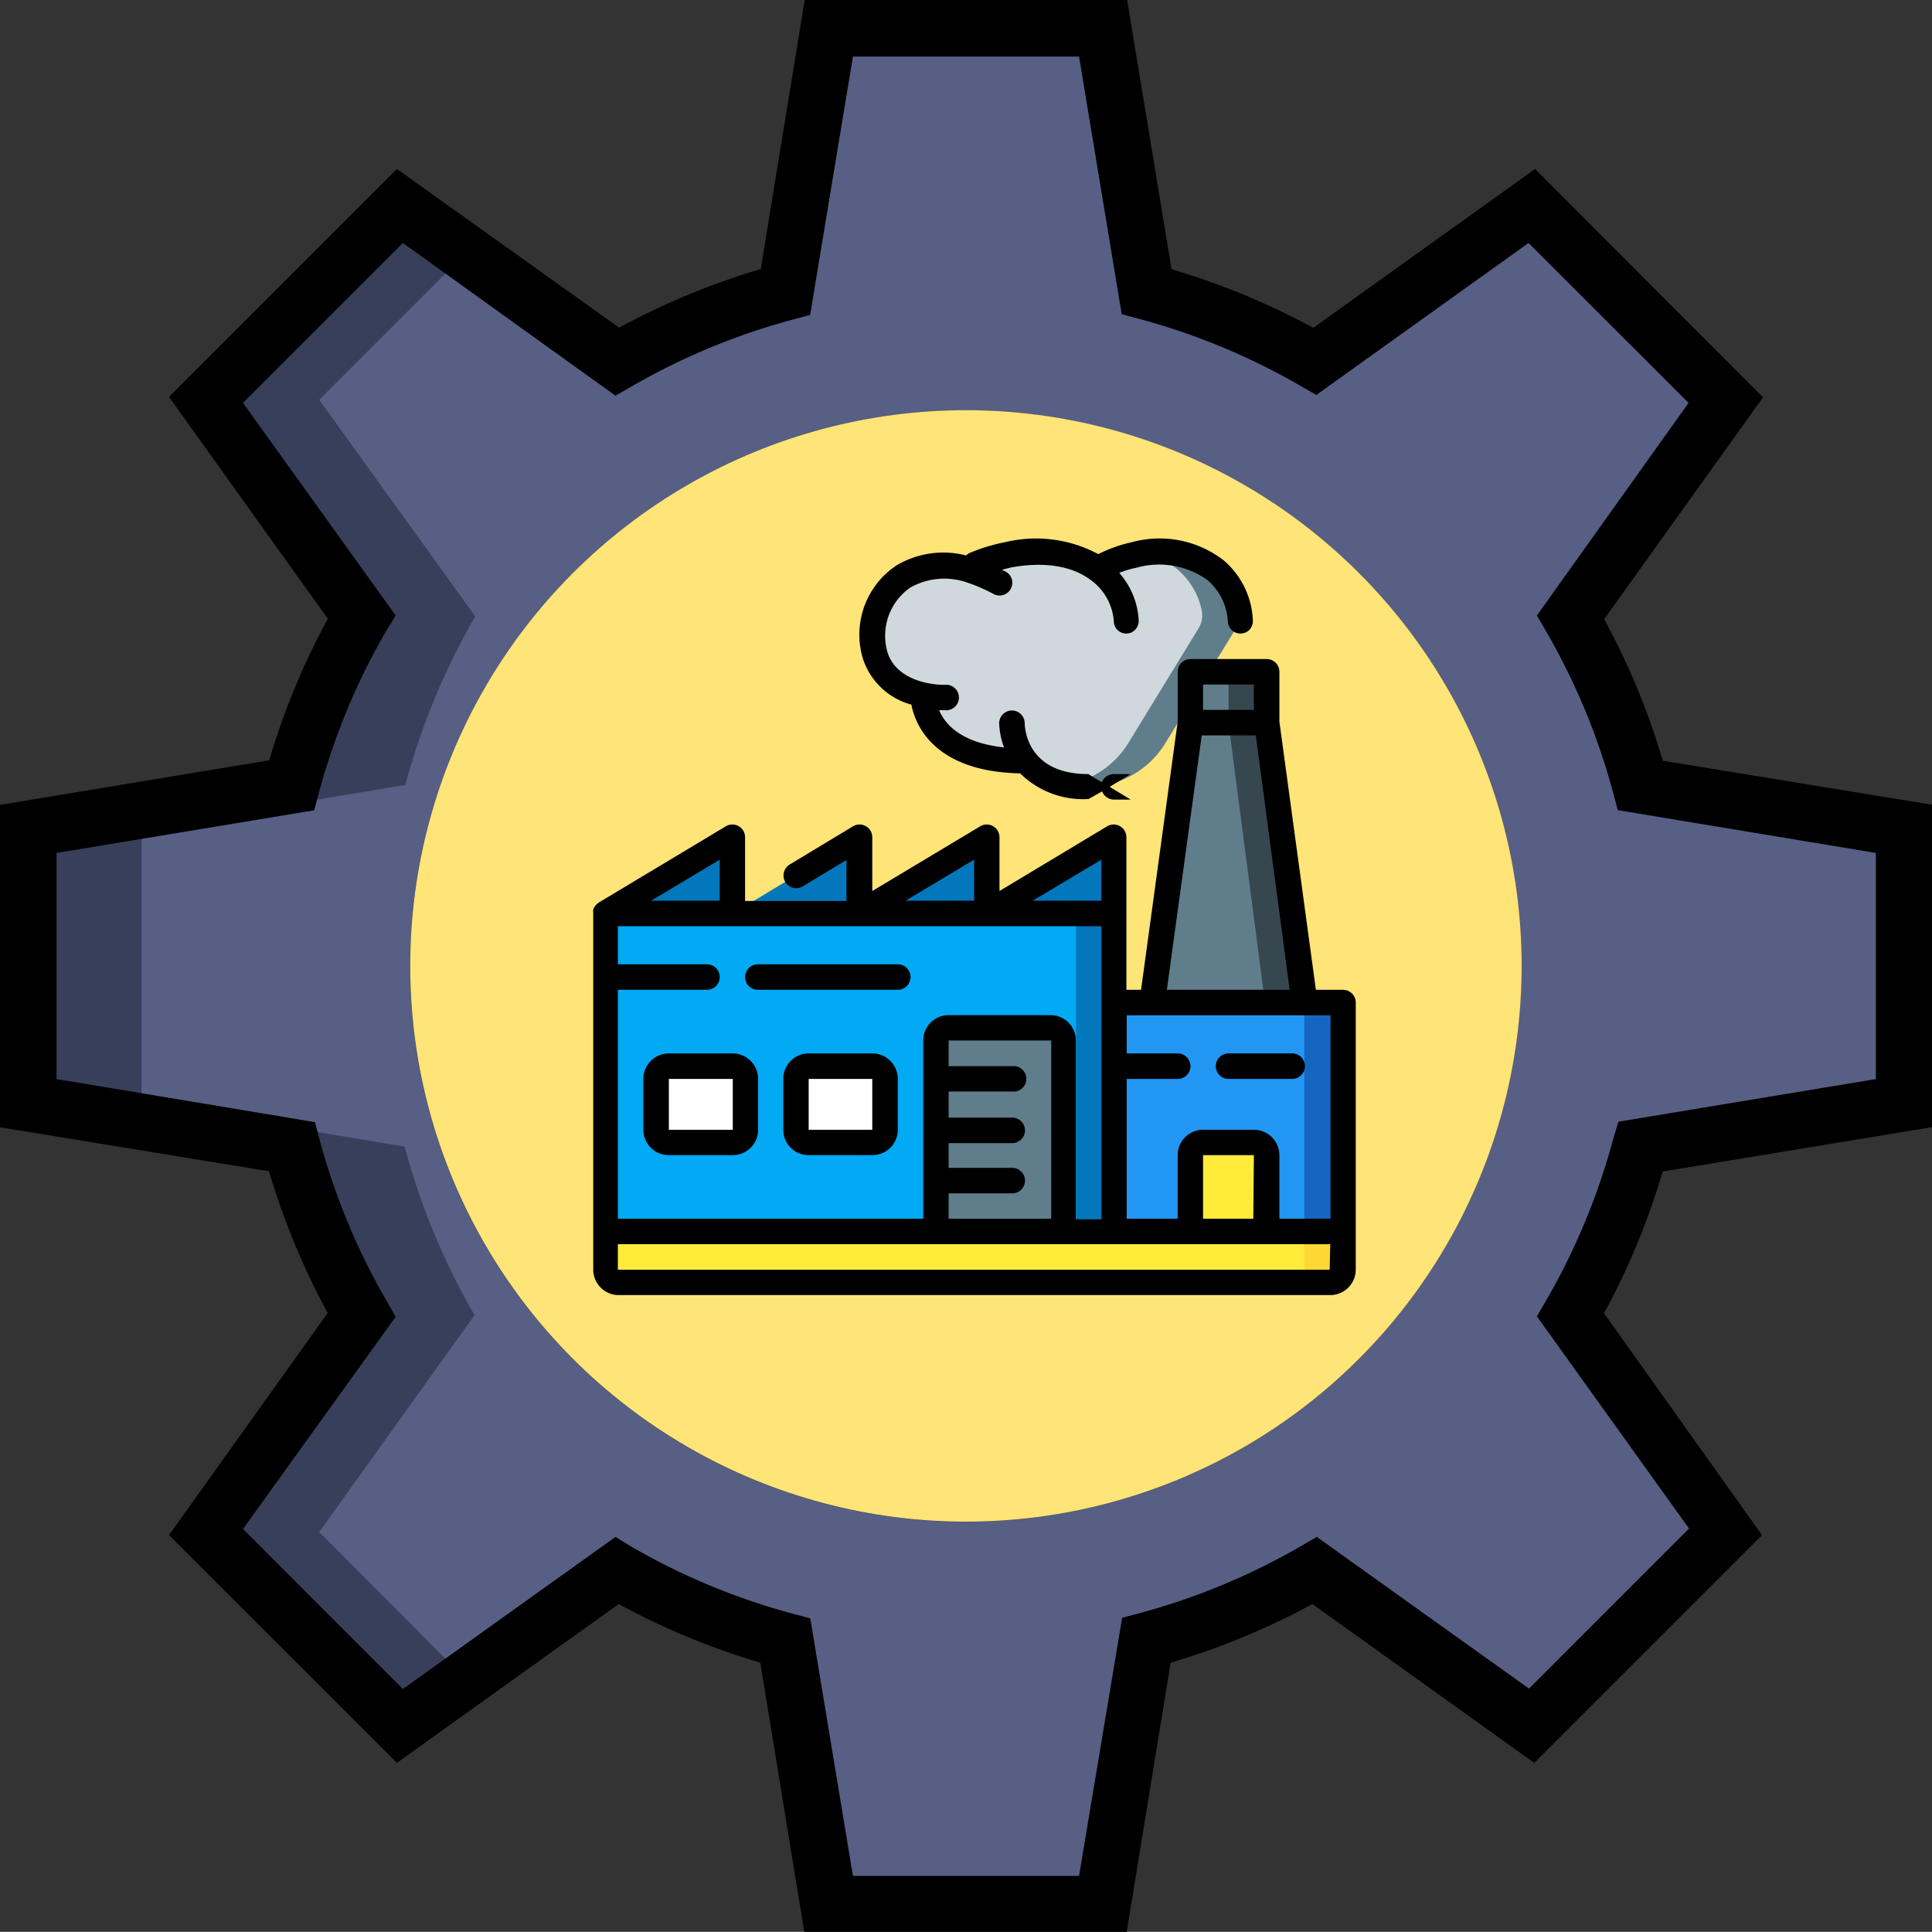 <svg id="Layer_2" data-name="Layer 2" xmlns="http://www.w3.org/2000/svg" width="131.83" height="131.82" viewBox="0 0 131.83 131.82">
  <rect x="0" y="0" width="131.83" height="131.82" fill="#333333" stroke="none"/>
  <g id="Layer_2-2" data-name="Layer 2">
    <path id="Path_240" data-name="Path 240" d="M129.89,75.27V56.56l-18-3a47,47,0,0,0-4.76-11.5l10.6-14.81L104.54,14.06l-14.8,10.6a47.31,47.31,0,0,0-11.5-4.77l-3-18H56.56l-3,18a47,47,0,0,0-11.5,4.77L27.28,14.06,14.06,27.29l10.6,14.8a47,47,0,0,0-4.77,11.5l-18,3V75.27l18,3a47.31,47.31,0,0,0,4.77,11.5l-10.6,14.8L27.29,117.8l14.8-10.6a47,47,0,0,0,11.5,4.76l3,18H75.27l3-18a47.29,47.29,0,0,0,11.5-4.76l14.8,10.6,13.23-13.23-10.6-14.8a47.291,47.291,0,0,0,4.76-11.5Zm-64,28.57a37.92,37.92,0,1,1,.02,0Z" fill="#575f84"/>
    <path id="Path_241" data-name="Path 241" d="M21.78,104.54l10.6-14.8a47.71,47.71,0,0,1-4.77-11.5l-17.95-3V56.56l18-3a47.38,47.38,0,0,1,4.77-11.5L21.78,27.28l10-10-4.5-3.22L14.06,27.28l10.6,14.81a47,47,0,0,0-4.77,11.5l-18,3V75.27l18,3a47.31,47.31,0,0,0,4.77,11.5l-10.6,14.8L27.29,117.8l4.5-3.22Z" fill="#383f5b"/>
    <path id="Path_242" data-name="Path 242" d="M131.83,76.91v-22l-18.37-3a49.11,49.11,0,0,0-4-9.66L120.3,27.11,104.75,11.53,89.61,22.37a49.56,49.56,0,0,0-9.67-4L76.91,0h-22l-3,18.36a49.72,49.72,0,0,0-9.66,4L27.08,11.53,11.53,27.08,22.37,42.22a49.72,49.72,0,0,0-4,9.66L0,54.92v22l18.36,3a49.56,49.56,0,0,0,4,9.67L11.53,104.75l15.55,15.54,15.14-10.84a49.11,49.11,0,0,0,9.66,4l3,18.37h22l3-18.37a49,49,0,0,0,9.67-4l15.14,10.84,15.54-15.54L109.45,89.61a49,49,0,0,0,4-9.67Zm-21.76.83a45.479,45.479,0,0,1-4.57,11l-.63,1.08,10.38,14.48-10.92,10.92L89.85,104.87l-1.08.63a45.48,45.48,0,0,1-11,4.57l-1.2.32L73.63,128H58.2l-2.91-17.57-1.2-.32a45.48,45.48,0,0,1-11-4.57L42,104.87,27.49,115.25,16.58,104.33,27,89.85l-.62-1.08a45.48,45.48,0,0,1-4.57-11l-.32-1.2L3.86,73.63V58.2l17.58-2.91.32-1.2a45.48,45.48,0,0,1,4.57-11L27,42,16.58,27.49,27.49,16.58,42,27l1.08-.62a45.48,45.48,0,0,1,11-4.57l1.2-.32L58.2,3.86H73.63l2.91,17.58,1.2.32a45.48,45.48,0,0,1,11,4.57l1.08.62L104.3,16.58l10.92,10.91L104.87,42l.63,1.08a45.48,45.48,0,0,1,4.57,11l.32,1.2L128,58.2V73.63l-17.57,2.91Z"/>
    <circle id="Ellipse_24" data-name="Ellipse 24" cx="37.92" cy="37.92" r="37.92" transform="translate(27.99 27.99)" fill="#ffe477"/>
    <g id="Page-1">
      <g id="_005---Factory-" data-name="005---Factory-">
        <g id="Icons">
          <path id="Shape" d="M74.71,57.91l-7.37,4.42V58.66a.86.86,0,0,0-.44-.75.85.85,0,0,0-.87,0l-7.37,4.42V58.66a.86.86,0,0,0-.44-.75.85.85,0,0,0-.87,0L50,62.33V58.66a.88.88,0,0,0-1.32-.75L41.3,62.33v1.74H76V58.66a.86.86,0,0,0-.44-.75.85.85,0,0,0-.85,0Z" fill="#0377bc"/>
          <path id="Shape-2" data-name="Shape" d="M63,38.76a7.19,7.19,0,0,1,.81-.13l-.12.33h-.06a6.478,6.478,0,0,0-.63-.2Z" fill="#607d8b"/>
          <path id="Shape-3" data-name="Shape" d="M83,38.89a6.17,6.17,0,0,0-5-1.11l-.53.11a8.9,8.9,0,0,0-2.25.81l-.2.19a5.35,5.35,0,0,0-1.23-.7,8.2,8.2,0,0,0-4.22-.42,5.261,5.261,0,0,0-.78.12,11.069,11.069,0,0,0-2.25.7l-.13.37h-.06a6.69,6.69,0,0,0-2.43-.3l-.12.33h-.06a6.481,6.481,0,0,0-.63-.17,4.71,4.71,0,0,0-1.39.58,4.85,4.85,0,0,0-1.92,5.41A4.2,4.2,0,0,0,63,47.43v.14s0,4.35,6.94,4.35h0a4.07,4.07,0,0,0,1.56,1.23,5.29,5.29,0,0,0,1.35.42,8,8,0,0,0,1.38.12,6.23,6.23,0,0,0,5.3-3l5.12-8.32A4.83,4.83,0,0,0,83,38.89Z" fill="#607d8b"/>
          <path id="Shape-4" data-name="Shape" d="M81.78,42.88,77,50.69a6.24,6.24,0,0,1-4.07,2.84,5.29,5.29,0,0,1-1.35-.42A4.07,4.07,0,0,1,70,51.88h0c-7,.04-7-4.31-7-4.31v-.14a4.2,4.2,0,0,1-3.29-2.68,4.85,4.85,0,0,1,1.92-5.41A4.71,4.71,0,0,1,63,38.76a6.48,6.48,0,0,1,.63.17h.06l.12-.33a6.69,6.69,0,0,1,2.43.3h.06l.13-.37a11.07,11.07,0,0,1,2.25-.7,5.26,5.26,0,0,1,.78-.12,8.2,8.2,0,0,1,4.22.42,5.35,5.35,0,0,1,1.23.7l.2-.19a8.9,8.9,0,0,1,2.25-.81l.53-.11a5.15,5.15,0,0,1,2.43,1.11A5,5,0,0,1,82,41.65,1.72,1.72,0,0,1,81.78,42.88Z" fill="#cfd8dc"/>
          <path id="Shape-5" data-name="Shape" d="M86.43,46.9v4.15H81.22V46.9a1.07,1.07,0,0,1,1.06-1.06h3.09a1.05,1.05,0,0,1,1.06,1.06Z" fill="#37474f"/>
          <path id="Shape-6" data-name="Shape" d="M89.04,69.28H78.62L81,51.05l.22-1.74h5.21Z" fill="#37474f"/>
          <path id="Shape-7" data-name="Shape" d="M83.83,46.9v4.15H81l.22-1.74V46.9a1.07,1.07,0,0,1,1.06-1.06h.49a1.06,1.06,0,0,1,1.06,1.06Z" fill="#607d8b"/>
          <path id="Shape-8" data-name="Shape" d="M86.43,69.28H78.62L81,51.05l.22-1.74h2.61l.22,1.74Z" fill="#607d8b"/>
          <path id="Shape-9" data-name="Shape" d="M91.64,69.3V84.9H74.28V68.41H90.75a.89.89,0,0,1,.63.26.88.88,0,0,1,.26.63Z" fill="#1566c0"/>
          <path id="Shape-10" data-name="Shape" d="M89,69.3V84.9H74.28V68.41H88.14a.9.9,0,0,1,.64.26.92.92,0,0,1,.22.63Z" fill="#2296f3"/>
          <rect id="Rectangle-path" width="34.72" height="22.57" transform="translate(41.3 62.33)" fill="#0377bc"/>
          <rect id="Rectangle-path-2" data-name="Rectangle-path" width="32.12" height="22.57" transform="translate(41.3 62.33)" fill="#02a9f4"/>
          <rect id="Rectangle-path-3" data-name="Rectangle-path" width="6.08" height="5.21" rx="0.87" transform="translate(44.77 72.75)" fill="#fff"/>
          <rect id="Rectangle-path-4" data-name="Rectangle-path" width="6.08" height="5.21" rx="0.87" transform="translate(54.32 72.75)" fill="#fff"/>
          <path id="Shape-11" data-name="Shape" d="M72.54,71.07V84.9H63.86V71.07a.91.91,0,0,1,.87-.93h7a.89.89,0,0,1,.81.93Z" fill="#607d8b"/>
          <path id="Shape-12" data-name="Shape" d="M82.09,78h3.47a.86.86,0,0,1,.87.86V84H81.22V78.82a.86.86,0,0,1,.87-.82Z" fill="#ffeb3a"/>
          <path id="Shape-13" data-name="Shape" d="M91.64,84v2.61a.86.86,0,0,1-.87.86H42.16a.85.85,0,0,1-.86-.86V84Z" fill="#fdd834"/>
          <path id="Shape-14" data-name="Shape" d="M89,84v2.61a.86.86,0,0,1-.87.86h-46a.85.85,0,0,1-.86-.86V84Z" fill="#ffeb3a"/>
        </g>
        <g id="Outline">
          <path id="Shape-15" data-name="Shape" d="M42.16,88.37H90.77a1.74,1.74,0,0,0,1.74-1.73V68.41a.87.87,0,0,0-.87-.87H89.79L87.3,49.25V45.84a.87.87,0,0,0-.87-.87H81.22a.87.87,0,0,0-.86.87v3.41l-2.5,18.29h-1V57.12a.87.87,0,0,0-1.31-.74L68.2,60.8V57.12a.87.87,0,0,0-1.31-.74L59.52,60.8V57.12a.87.87,0,0,0-1.31-.74L53.87,59a.87.87,0,0,0-.28,1.19.86.86,0,0,0,1.17.3l3-1.81v2.8H50.84V57.12a.87.87,0,0,0-1.31-.74l-8.68,5.21-.08.07a.709.709,0,0,0-.13.12l-.09.13a1,1,0,0,0-.07.15.47.47,0,0,0,0,.17.36.36,0,0,0,0,.1V86.64a1.74,1.74,0,0,0,1.73,1.73Zm33-25.17v20H73.41V71a1.72,1.72,0,0,0-1.73-1.73h-7A1.72,1.72,0,0,0,63,71V83.16H42.16V67.54h6.08a.87.87,0,1,0,0-1.74H42.16V63.2ZM64.73,81.43h4.34a.87.87,0,0,0,0-1.74H64.73V78h4.34a.87.87,0,0,0,0-1.74H64.73V74.48h4.34a.87.87,0,1,0,0-1.73H64.73V71h7V83.16h-7Zm26,5.21H42.16V84.9H90.77Zm-5.21-3.48H82.09V78.82h3.47ZM82.09,46.71h3.47v1.73H82.09ZM82,50.18h3.69L88,67.54H79.62Zm8.79,19.1V83.16H87.3V78.82a1.74,1.74,0,0,0-1.74-1.73H82.09a1.73,1.73,0,0,0-1.73,1.73v4.34H76.88V73.62h3.48a.87.87,0,1,0,0-1.74H76.88v-2.6ZM75.15,61.46H70.47l4.68-2.8Zm-8.68,0H61.79l4.68-2.8Zm-17.36,0H44.43l4.68-2.8Z"/>
          <path id="Shape-16" data-name="Shape" d="M51.71,67.54h9.55a.87.87,0,0,0,0-1.74H51.71a.87.87,0,0,0,0,1.74Z"/>
          <path id="Shape-17" data-name="Shape" d="M43.9,73.62v3.47a1.73,1.73,0,0,0,1.74,1.73H50a1.73,1.73,0,0,0,1.73-1.73V73.62A1.74,1.74,0,0,0,50,71.88H45.64a1.74,1.74,0,0,0-1.74,1.74ZM50,77.09H45.64V73.62H50Z"/>
          <path id="Shape-18" data-name="Shape" d="M59.52,71.88H55.18a1.73,1.73,0,0,0-1.73,1.74v3.47a1.72,1.72,0,0,0,1.73,1.73h4.34a1.73,1.73,0,0,0,1.74-1.73V73.62a1.74,1.74,0,0,0-1.74-1.74Zm-4.34,5.21V73.62h4.34v3.47Z"/>
          <path id="Shape-19" data-name="Shape" d="M83.83,73.62h4.34a.87.87,0,1,0,0-1.74H83.83a.87.87,0,0,0,0,1.74Z"/>
          <path id="Shape-20" data-name="Shape" d="M62.19,48.08c.24,1.28,1.45,4.57,7.42,4.69a6.11,6.11,0,0,0,4.67,1.75L75.2,54a.88.88,0,0,0,.82.56h1.13l-1.43-.87,1.43-.87H76a.89.89,0,0,0-.82.56l-.92-.56c-4.17,0-4.33-3.11-4.34-3.47a.87.87,0,0,0-1.74,0A5.13,5.13,0,0,0,68.51,51c-3-.32-4.05-1.64-4.43-2.54h.39a.87.87,0,1,0,0-1.73c-1.49,0-3.41-.58-3.91-2.22a4,4,0,0,1,1.56-4.42A4.73,4.73,0,0,1,66,39.75a11.4,11.4,0,0,1,1.79.78A.87.87,0,1,0,68.62,39l-.26-.12.54-.14c1.31-.26,3.76-.49,5.53.84A3.8,3.8,0,0,1,76,42.39a.85.85,0,0,0,.86.84h0a.84.84,0,0,0,.61-.27.87.87,0,0,0,.23-.62,5.3,5.3,0,0,0-1.33-3.25,6.84,6.84,0,0,1,1.17-.35,5.68,5.68,0,0,1,4.81.81,4,4,0,0,1,1.43,2.84.86.86,0,0,0,.87.84h0a.87.87,0,0,0,.61-.26.89.89,0,0,0,.23-.62,5.68,5.68,0,0,0-2-4.12A7.15,7.15,0,0,0,77.22,37a9.68,9.68,0,0,0-2.28.81A9,9,0,0,0,68.56,37a12.09,12.09,0,0,0-2.44.75,1,1,0,0,0-.2.15,6.26,6.26,0,0,0-4.73.67A5.66,5.66,0,0,0,58.9,45a4.78,4.78,0,0,0,3.29,3.08Z"/>
        </g>
      </g>
    </g>
  </g>
</svg>
